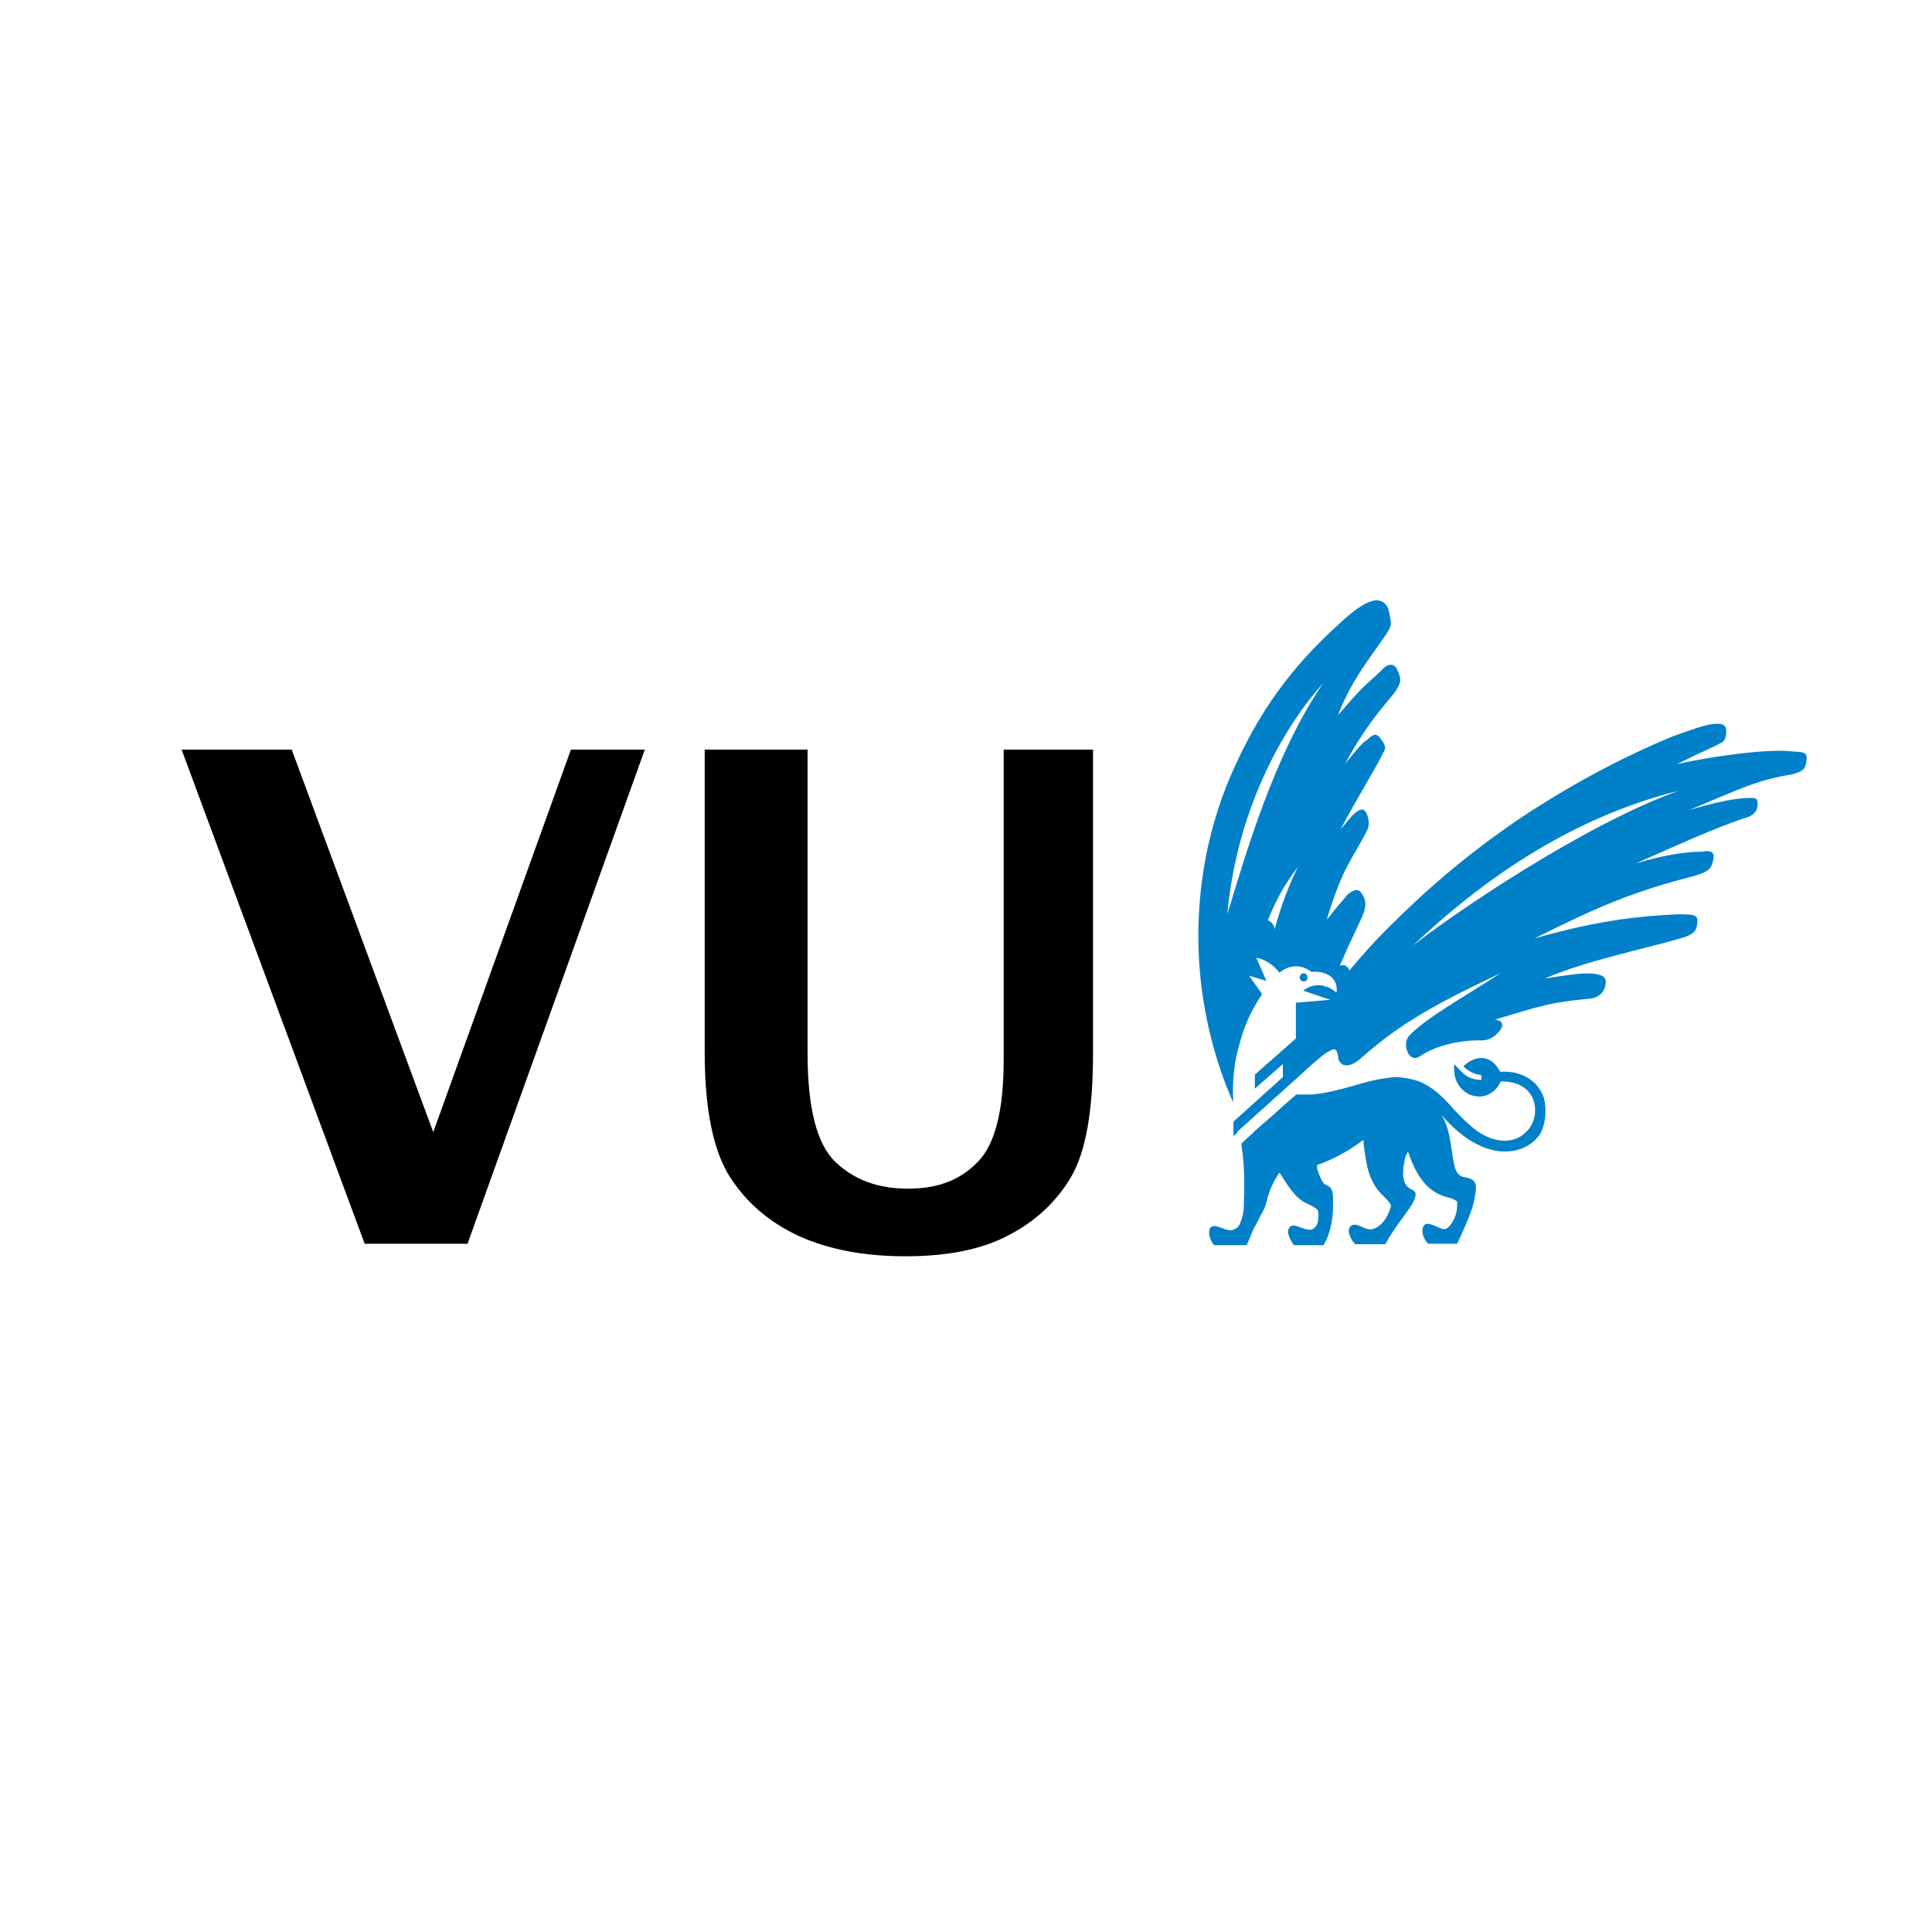 <?xml version="1.0" encoding="utf-8"?>
<!-- Generator: Adobe Illustrator 27.8.0, SVG Export Plug-In . SVG Version: 6.00 Build 0)  -->
<svg version="1.1" id="a" xmlns="http://www.w3.org/2000/svg" xmlns:xlink="http://www.w3.org/1999/xlink" x="0px" y="0px"
	 viewBox="0 0 400 400" style="enable-background:new 0 0 400 400;" xml:space="preserve">
<style type="text/css">
	.st0{fill:#0080C9;}
</style>
<polygon points="75.5,257.5 37.6,155.2 60.4,155.2 89.7,234.4 118.2,155.2 133.5,155.2 96.8,257.5 "/>
<path d="M145.9,155.2h21.3V218c0,11.4,1.9,18.9,5.8,22.6c3.9,3.7,8.8,5.5,15,5.5s10.8-1.8,14.4-5.5c3.6-3.6,5.4-10.7,5.4-21.1v-64.3
	h18.5v62.9c0,11.9-1.5,20.3-4.5,25.5c-3,5.1-7.3,9.2-12.9,12.1c-5.6,3-12.8,4.4-21.4,4.4s-15.8-1.4-21.9-4.1
	c-6.1-2.8-10.9-6.8-14.4-12.2s-5.3-14.1-5.3-25.9L145.9,155.2L145.9,155.2z"/>
<path class="st0" d="M255.4,232.5v2.7l0.8-0.7c-0.2-0.8-0.4-1.5-0.5-2.3L255.4,232.5L255.4,232.5z"/>
<path class="st0" d="M269.1,202.4c0-0.4,0.3-0.9,0.8-0.9c0.5,0,0.8,0.4,0.8,0.9s-0.3,0.8-0.8,0.8S269.1,202.8,269.1,202.4"/>
<path class="st0" d="M319.6,227.2c-1.2-3.4-4.5-5.6-9-5.3c-2.5-4.7-6.4-2.5-7.6-1.1c1.2,1.1,2.2,1.6,3.7,1.8v1
	c-2.8-0.1-3.7-1.2-5.6-3.3c-0.8,6.8,7.1,9.2,9.6,3.6c3.7-0.1,6,1.6,6.8,3.9c0.8,2.4,0,5-1.2,6.2c-2.3,2.7-5.9,2.7-9.1,1
	c-2-1-4.2-3.2-6.1-5.2c-2.8-3.2-4.4-4.5-6.6-5.6c-1.2-0.6-2.4-0.8-3.5-1c-0.7-0.1-1.4-0.2-2-0.2c-0.6,0-1.2,0.1-1.8,0.2
	c-4.8,0.5-9.7,2.9-15.6,3.4h-3.2c-2,1.7-3.7,3.2-5.2,4.6l-3.7,3.2c0,0,0,0,0,0.1c-1.6,1.4-2.5,2.3-2.5,2.3c0.5,3.5,0.6,5.2,0.6,8.4
	c0,2.6-0.1,3.9-0.1,5c-0.1,1.1-0.3,2-0.7,2.9c-0.2,0.8-0.9,1.5-2,1.6c-1,0.2-3.4-1.6-4.2-0.5c-0.7,0.9,0.1,3,0.8,3.6h6.7
	c0.8-1.7,1.1-2.7,1.6-3.7c0.6-0.8,1-2.1,1.5-2.8c0.5-0.8,0.9-1.9,1.1-2.7c0.1-0.8,0.5-1.6,0.6-2.1c0.5-1.2,1.1-2.4,1.6-3.1
	c0.1-0.2,0.2-0.4,0.4-0.6c0.3,0.4,0.6,0.9,0.8,1.2c1.6,2.5,2.9,4.4,5.2,5.3c0.9,0.5,1.5,0.8,1.8,1.1c0.3,0.3,0.3,1.4,0.2,2
	c0,0.9-0.4,1.7-1.2,2.1c-1.5,0.6-3.8-1.6-4.7-0.4c-0.8,0.9,0.1,2.6,0.9,3.7h6.1c1.5-2.4,2-5.6,2-8.4s0-3.5-1.7-4.2
	c-0.6-0.4-1.1-1.7-1.6-3.2c0-0.2,0-0.4,0-0.8c2.9-1,6.1-2.6,9.6-5.2c0,0.5,0,0.9,0.1,1.4c0.5,3.9,1,7.4,4,10.2
	c0.8,0.8,1.5,1.6,1.6,2c0,0.3-0.5,1.6-0.8,2.1c-0.7,1.5-2.1,2.7-3.3,2.8c-1.5,0.2-3.2-1.7-4.3-0.6c-1,1,0.4,3.2,1,3.7h6.2
	c2-3.7,4.9-6.9,5.9-8.9c0.6-1.5,0.6-2-0.6-2.5c-2-1.1-1.8-3.6-1.2-6.4c0.1-0.5,0.4-0.9,0.6-1.4c1.5,4.3,3.5,8.3,8.2,9.5
	c0.8,0.1,1.9,0.7,2,0.9c0,0.2,0,1.1-0.1,1.8c-0.2,1.4-1,2.9-2,3.7c-1.1,0.9-4-2.1-4.9-0.4c-0.7,1.4,0.5,3.2,1,3.6h6
	c1.7-3.7,3.2-7,3.6-9.4c0.5-2.8,0.5-3.8-1.7-4.3c-1.1-0.1-2-0.6-2.4-2.2c-0.8-2.8-0.7-7.6-2.8-10.8c2.4,2.8,5,4.9,7.2,6
	c5.2,2.8,10.6,1.8,13.2-1.9C320.2,232.4,320.2,229.2,319.6,227.2"/>
<path class="st0" d="M292.5,195.8c13.5-12.8,31.9-26.3,55.1-32.1C328,170.7,301,189.1,292.5,195.8 M254.1,189.3
	c2.1-23.1,12.7-40,19.8-47.8C263.6,156.6,257.7,177.6,254.1,189.3 M263.9,192.4c-0.1-0.9-0.6-1.5-1.4-1.9c1.6-3.9,3.1-6.9,6.2-11
	C265.9,185.2,264.6,189.9,263.9,192.4 M371.4,155.6c-4.6-0.6-15.1,0.6-24.2,2.6c5.6-2.8,7.2-3.3,9.3-4.5c0.6-0.3,0.9-1.1,0.9-2.4
	c0-1.4-1.2-1.6-2.7-1.4c-1.5,0.1-4.6,1.2-8.5,2.6c-7.7,3.2-18.7,8.4-31.9,17.2c-11.5,7.9-19.2,14.7-27.6,23.1
	c-2.2,2.2-4.7,5-7.3,8.1c-0.6-1-0.9-1.2-2-1c2.9-6.7,3.3-7,4.9-10.8c0.7-1.8,0.3-3.2-0.3-4c-0.9-1.6-2.2-0.5-3,0.1
	c-1.2,1.5-1.6,1.8-4.3,5.2c3.4-11.3,5.2-12.2,8.4-18.6c0.4-0.8,0.4-2.1-0.1-3.2c-0.3-0.8-0.8-1.2-1.5-0.9c-1.2,0.6-1.6,1.2-4,4.1
	c3.4-6.4,8-14,8.5-15.2c0.6-1.4,1.4-1.6-0.1-3.6c-1.1-1.7-2.1-0.5-3,0.3c-0.7,0.3-2,1.9-4.4,4.8c5-9.3,9.6-13.6,10.5-15.1
	c1.1-1.8,1.2-2.3,0.3-4.3c-0.8-1.8-2.4-1-3.2,0c-3.5,3.4-3.3,2.6-9.1,9.4c3-8,8.4-14.1,10.3-17.3c0.8-1.2,0.9-1.7,0.1-4.8
	c-0.5-1.3-1.6-1.8-2.7-1.7c-1.7,0.3-3.3,1.2-6.4,3.9c-6.4,5.8-15,14.1-22,29.1c-6.8,14.1-8.2,27.4-8.2,36.6
	c0,14.2,3.7,26.5,7.2,34.3c0-0.3,0-0.5,0-0.8c-0.2-3.8,0.4-8.2,1.1-10.4c1.4-5.7,3.3-8.7,4.9-11.2l-2.7-3.8l3.6,1.1l-2.1-4.8
	c0,0,2.7,0.3,4.8,3.1c1.3-1.2,4-2.2,6.6-0.2c1.7-0.1,2.7,0.2,3.6,0.7c1.9,1.1,1.7,3.2,1.6,3.6c-1-0.9-3.9-2.7-6.9-0.4l5.6,1.9
	l-7.1,0.6v7.4l-8.5,7.5v2.9l5.8-5.1v2.7l-10.2,9.2v2.8l12.9-11.6v0l3.2-2.9c0,0,0,0,0,0c1.9-1.6,2.7-2.4,3.8-2.9
	c1.4-0.9,1.6,0.1,1.8,1.6c0.3,1.2,1.8,2.5,4.9-0.3c9-8.1,18.5-12.5,28.6-17.4c-5.4,3.7-15.5,9.2-18.9,13c-1.5,1.7,0,5.9,2.4,4.1
	c4.3-2.8,10-3.3,12.8-3.2c1.4,0,2.8-0.9,3.6-2c0.8-1,0.8-2.1-1-2.3c9.3-2.8,11.6-3.6,19.3-4.3c2-0.1,3.3-1.2,3.6-2.9
	c0.3-1.6-0.5-2-2.4-2.3c-2.3-0.3-6.2,0.4-10.2,1c8.9-3.8,19.8-5.9,28.4-8.4c2.7-0.8,3.1-1.6,3.2-3.2c0.3-1.7-1-1.7-4.1-1.7
	c-6.2,0.3-15.5,0.9-29.6,5c13.3-6.7,20.8-9.8,32.9-12.9c3.3-0.9,3.8-1.7,4.1-3.4c0.5-1.9-1-1.9-2.1-1.7c-1.7,0.1-5.8,0-14,2.5
	c8-3.5,16.8-7.6,23.2-9.6c1.4-0.5,2.1-1.4,2.1-2.8c0-1.1-0.3-1.2-1.7-1.2c-2.7,0-7.1,0.9-12.4,2.5c10.9-4.6,14.1-6.2,21.3-7.4
	c2.4-0.6,2.8-1.4,2.9-2.8C374.4,155.6,373,155.7,371.4,155.6"/>
</svg>
